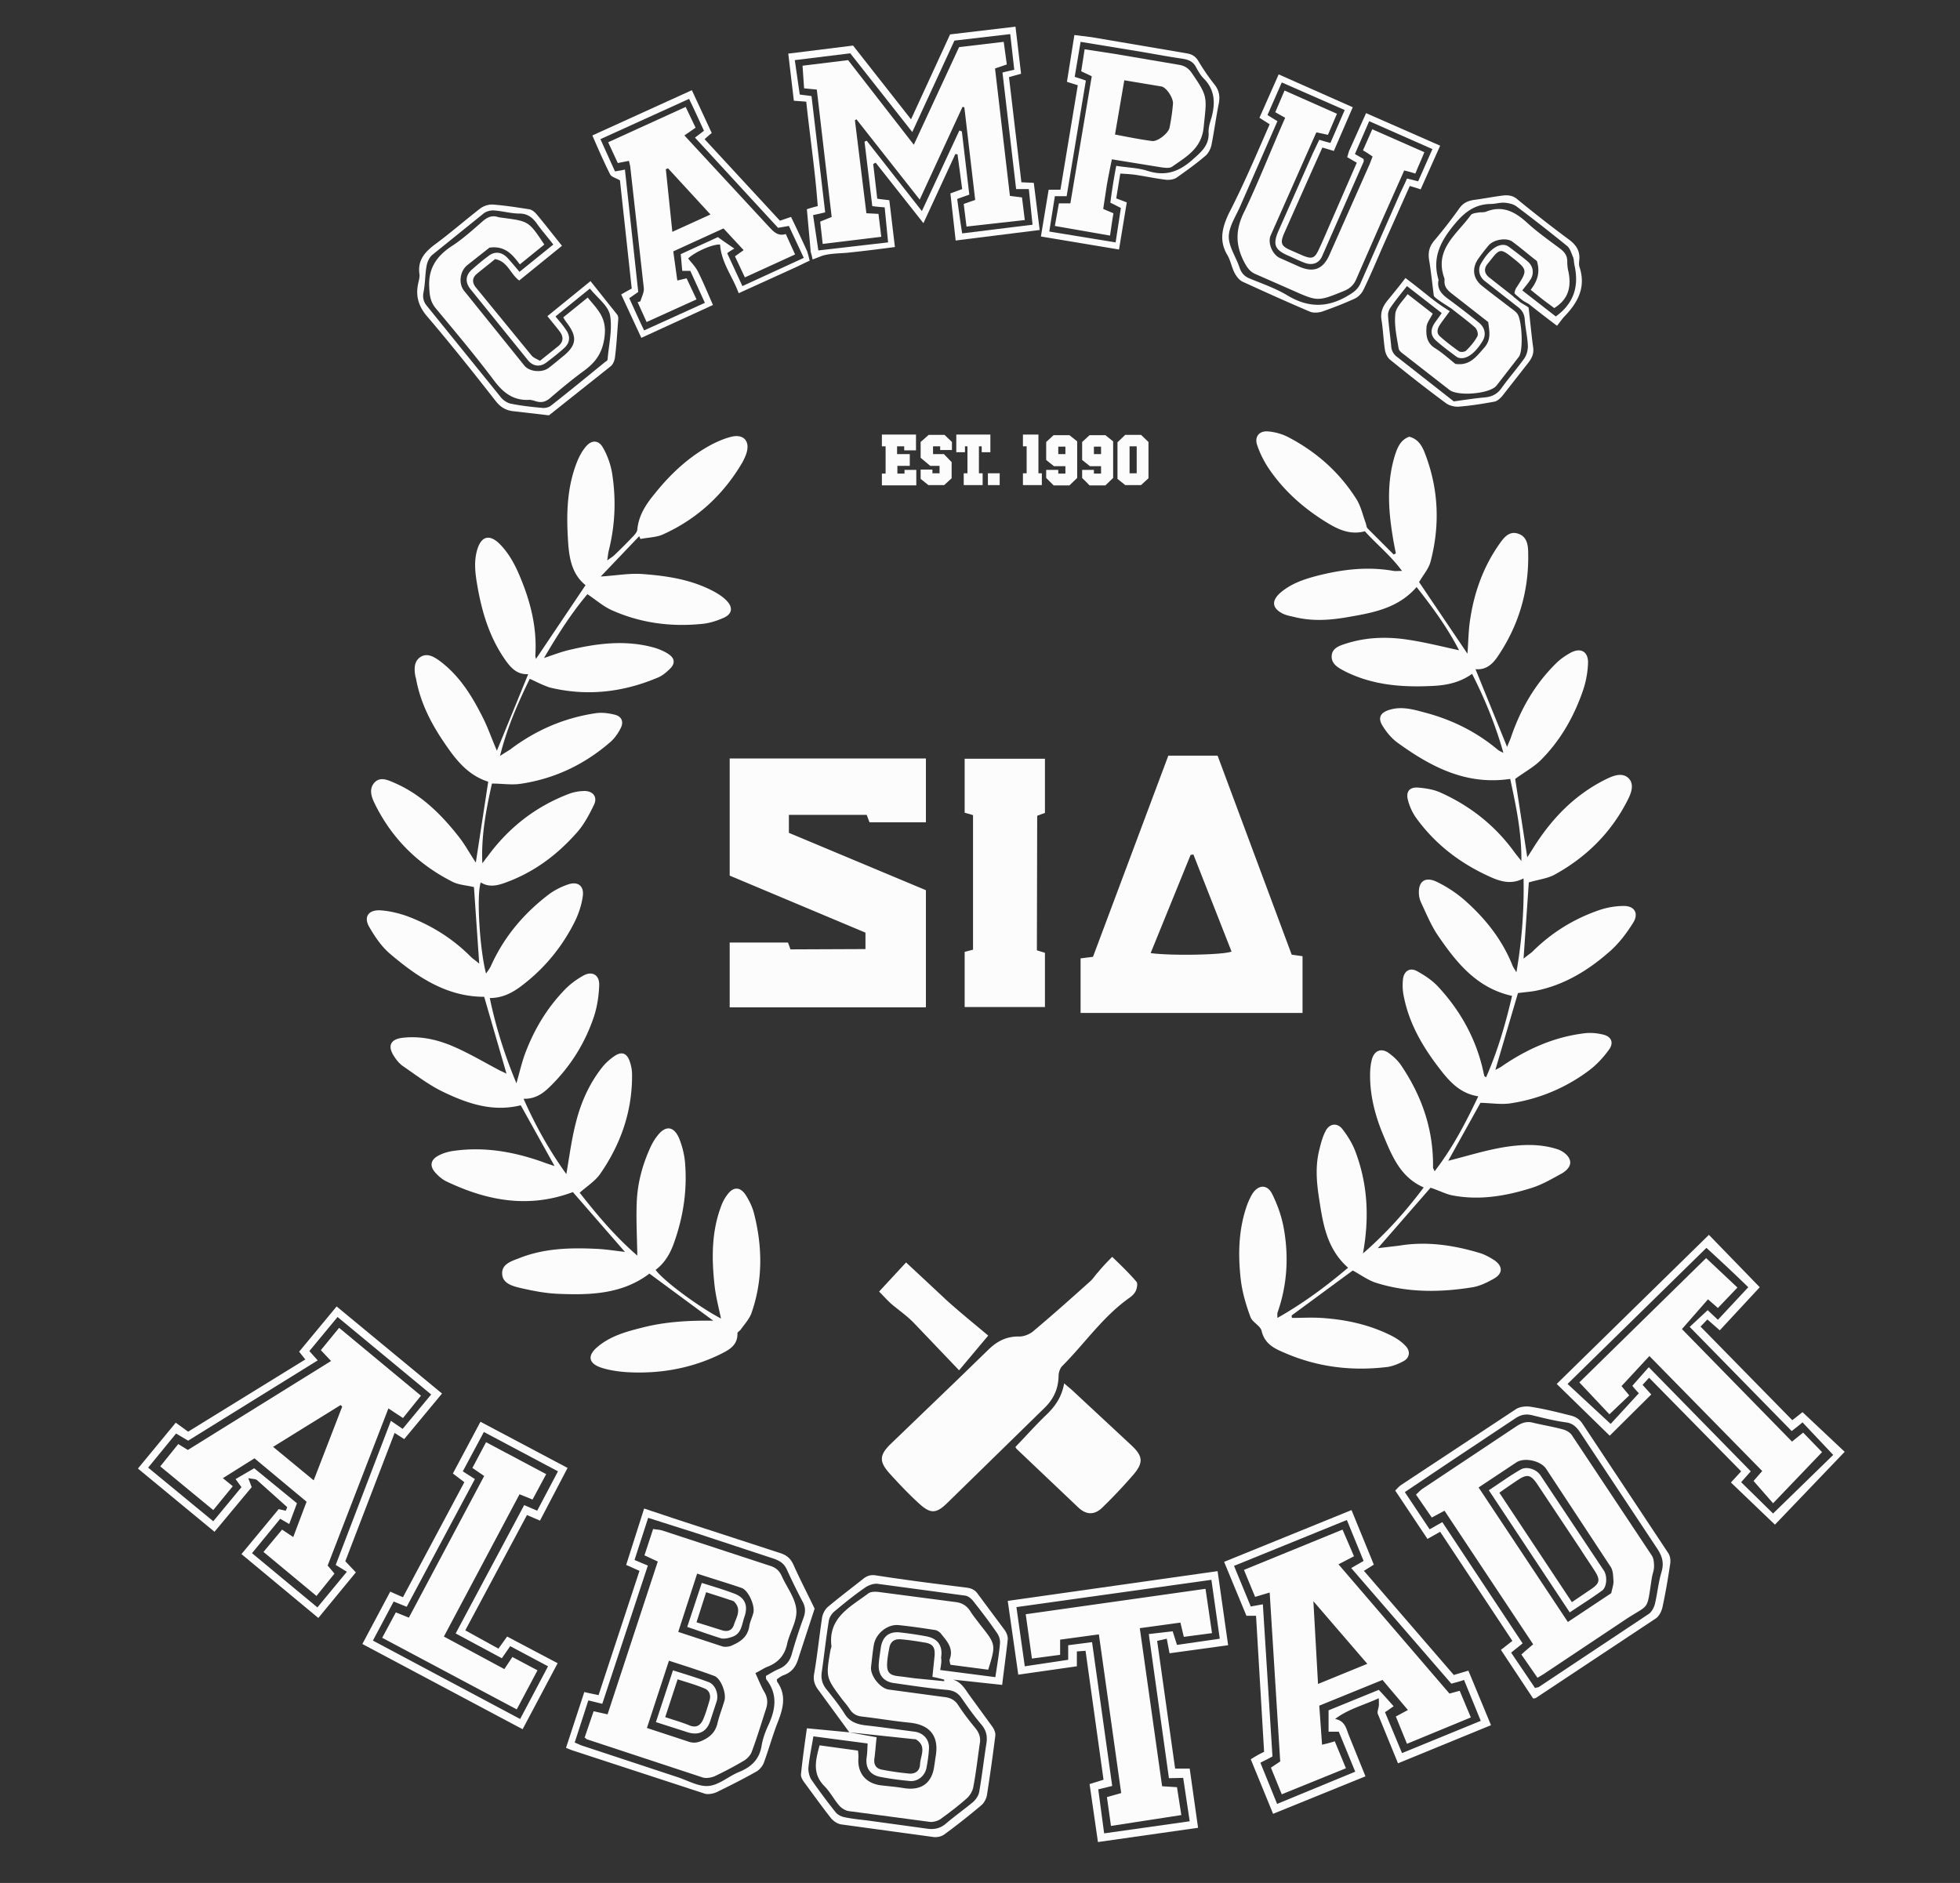 <svg xmlns="http://www.w3.org/2000/svg" viewBox="0 0 632.3 607.5" fill="#fcfcfc" xmlns:v="https://vecta.io/nano"><rect x="0" y="0" width="632.3" height="607.5" fill="#333333" stroke="none"/><path d="M170.9 219c-3.8 7.8-7.3 15.7-9.6 24.9 1.5-1 2.4-1.5 3.3-2.1 8.2-6.2 17.4-10.2 27.6-11.7 2-.3 4.2 0 6.2.5 2.2.6 2.9 2.3 1.8 4.4-.8 1.6-2 3.3-3.3 4.4-8.4 7.3-18.1 11.9-29.1 13.5-2.9.4-5.9-.1-9.1-.1-1.8 8.1-3.5 16.7-3.1 25.7.6-.7 1.1-1.5 1.7-2.2 6.8-9.3 15.5-16.1 26.3-20.2 1.6-.6 3.4-.9 5.1-.9 2.8.1 4.1 2.1 2.9 4.5-1.5 3.1-3.2 6.3-5.4 8.8-6.6 7.5-14.4 13.3-24.1 16.6-2.5.8-4.8 1-7-.4-1.4 3.8-.4 21.4 1.7 29.4.6-.9 1.1-1.5 1.5-2.3 4.1-9.2 10.3-16.7 18.3-22.9 1.9-1.5 4.2-2.7 6.5-3.5 3.3-1.2 5.4.4 4.9 3.8-.4 2.9-1.4 5.8-2.7 8.4-4.1 8.1-9.8 15-17.1 20.5-2.9 2.2-6.1 3.9-10.2 3.9 2 9.5 4.8 18.4 8.6 27.5 1-3.5 1.7-6.6 2.8-9.6 2.9-7.7 7-14.6 12.7-20.5 1.8-1.9 4-3.5 6.2-4.7 2.8-1.5 5.1-.1 5 3.1-.1 3.3-.6 6.7-1.6 9.9-2.8 8.5-7.4 16-13.8 22.4-2.3 2.3-4.8 4.5-9 4.4 3.9 8.8 8.4 16.8 13.8 24.3 1-5.8 1.7-11.3 3.1-16.7 1.6-6.4 4.3-12.5 8.5-17.8 1.1-1.4 2.6-2.7 4.1-3.7 2.2-1.4 3.8-.8 4.7 1.7.5 1.4.8 2.9.8 4.4.1 11.9-3.7 22.6-10.4 32.2-1.6 2.2-4.1 3.8-6.5 5.9 5.5 7 11.4 14.1 18.6 20.3-.1-5.9-.4-11.4-.2-16.9.2-6.3 1.8-12.3 4.4-18 .6-1.3 1.4-2.7 2.3-3.8 2.6-3.4 5.3-3.1 7 .9 1 2.5 1.7 5.3 1.9 7.9.7 8.6-.5 16.9-3.3 25-1.2 3.7-3 7.1-6.2 9.5 2.6 3.6 14 12 21.1 15.7-.8-3.7-1.7-7.2-2.1-10.8-.9-8.3-1-16.7 1.9-24.8.5-1.5 1.2-3 2.2-4.3 1.9-2.7 4.2-2.7 6 .1 1.2 1.9 2.2 4 2.7 6.1 2.7 10.7 2.8 21.5-.9 32-.7 1.9-2.2 3.5-3.4 5.2-.3.5-1.2.9-1.1 1.3.1 4.1-3.1 5.5-5.9 6.9-9.4 4.5-19.4 6.2-29.8 5.6-2.8-.2-5.7-.6-8.4-1.5-4-1.4-4.3-3.9-1.1-6.6 4.2-3.6 9.4-5 14.6-6.3 7.4-1.9 15-2.3 22.8-2.2l-20.6-15.2c-8.8 6.7-19.3 7-30 6.5-3.9-.2-7.9-1-11.8-1.9-2.5-.6-5.6-1.5-5.7-4.5-.2-3.1 2.9-4.1 5.3-5 7.9-3.2 16.3-3.5 24.7-3.1 3.1.1 6.1.6 9.6 1l-16.8-19.3c-14.1 5.3-27.5 2.9-40.7-3.4-1.3-.6-2.5-1.6-3.5-2.7-2.1-2.2-1.8-4.3.9-5.7 1.5-.8 3.3-1.3 4.9-1.5 9.9-1.4 19.4.3 28.7 3.6 1 .4 2 .7 3.8 1.3L168 356.6c-9.3 2.3-17.6-.7-25.6-4.6-4.4-2.2-8.4-5.3-12.5-8.1-1.1-.8-2-1.9-2.7-3-2.3-3.4-1.3-5.7 2.9-6.1 5.6-.6 11 .6 16.1 2.8s10 5.1 14.9 7.7c.6.3 1.3.6 2.3 1.1l-7.2-24.8c-12.1 0-21.6-6.4-30.4-13.9-2.7-2.3-4.8-5.4-6.6-8.5-2-3.3-.4-5.7 3.5-5.5 2.9.2 5.9.9 8.7 1.9 7.7 2.9 14.5 7.1 20.4 13 .7.7 1.5 1.2 2.8 2.3l-1.7-24.7c-2.5-.6-5.1-.7-7.1-1.8-11-5.6-19.4-13.9-24.9-25.1-1.1-2.2-1.9-4.7-.2-6.7 1.9-2.2 4.5-.9 6.6 0 8.5 3.7 14.9 10 20.5 17.1 2.1 2.6 3.7 5.6 5.7 8.6l4-26.1c-7-2.2-11-7.8-14.8-13.5-4-6-7.2-12.5-8.5-19.8 0-.2-.2-.5-.2-.7-.4-2.3-.5-4.8 1.6-6.2s4.3-.2 6.2 1.2c6.2 4.6 10.2 10.9 13.6 17.6 1.9 3.6 3.2 7.5 4.9 11.4l10.1-24.7c-3.4.2-5.4-1.8-7.2-4.3-5.2-7.3-7.7-15.5-9.2-24.2-.7-4-1.2-7.9 0-11.8 1.3-4.2 3.9-4.9 7.1-1.8 3.9 3.9 6 8.8 7.9 13.8 2.7 7.2 4.2 14.6 3.7 22.3 0 .3.1.6.2 1.1l16-23.8c-4.7-3.8-5.4-9.4-5.7-15.2-.5-8.4-.2-16.7 3-24.7.7-1.7 1.6-3.4 2.8-4.8 1.8-2.2 4.1-2.2 5.5.3 1.4 2.4 2.4 5.2 2.9 7.9 1.4 8.5 1.1 16.9-1 25.3-.2.8-.3 1.7-.5 3.2 1.1-.8 1.8-1.2 2.3-1.7 2-1.9 3.9-3.8 5.8-5.8.7-.7 1.5-1.6 1.6-2.4.4-4.6 2.8-8.2 5.6-11.6 5.2-6.5 11.2-12.1 18.6-16 2-1 4.1-1.9 6.2-2.4 3.8-.9 5.9 1.3 4.9 5-.3 1.1-.8 2.1-1.3 3.1-6.1 10.5-14.7 18.5-25.9 23.5-2.1.9-4.7.9-7.1 1.4-.1-.3-.3-.6-.4-.9l-12.4 13c5-.3 9.2-1.1 13.4-.8 8.1.6 16.1 1.8 23.4 5.8 1.4.8 2.8 1.7 3.9 2.9 2 2.1 1.7 4.2-1 5.4-2.2 1-4.7 1.8-7.1 2-10.1 1-19.9-.3-29.2-4.5-2.6-1.2-4.9-3.2-7.7-5.1-4.9 5.8-9.4 12.7-14 20.6 2.9-1 5.1-1.8 7.3-2.4 9.4-2.3 18.9-3.6 28.4-.9 1.6.5 3.3 1.2 4.7 2.2 1.8 1.3 1.9 2.9.3 4.5-1.2 1.2-2.6 2.4-4.2 3-11.2 4.7-22.8 6-34.7 3.1-2.6-.9-4.4-1.9-6.4-2.8zm290.6 164.2l-17 19.5 6.8-.8c8.9-1.5 17.6-.2 26.2 2.4 1.6.5 3.2 1.4 4.6 2.3 2.7 1.9 2.8 4.2-.1 5.9-2.1 1.2-4.5 2.4-6.9 2.8-10.4 1.7-20.9 1.8-31.1-1.4-2.6-.8-5-2.6-7.6-4l-19.7 14.5c0 .3 0 .5.1.8 3.1 0 6.3-.2 9.4 0 8 .5 15.8 2.2 23 5.9 1.5.8 3 1.8 4.2 3.1 1.7 1.7 1.4 3.9-.7 5-1.5.8-3.2 1.5-4.9 1.8-11.2 1.4-22.1.2-32.6-4.2-3.5-1.5-7.1-2.8-8.2-7.4-.4-1.7-3-2.8-3.6-4.5-1.4-3.8-2.6-7.8-3.1-11.9-.9-7.7-.8-15.5 1.6-23 .5-1.6 1.2-3.3 2.1-4.8 1.9-3 4.8-3.2 6.4 0 1.7 3.4 3 7.1 3.7 10.8 1.7 9.2 1.2 18.4-1.9 27.3-.2.4-.1 1-.1 1.9 8.3-4.7 15.6-10.1 22.8-16.2-6.6-5.8-8-13.5-9.2-21.3-.9-5.6-1.5-11.1-.1-16.7.5-2 1-4.1 2-6 1.2-2.5 3.7-2.9 5.4-.8 1.8 2.3 3.4 4.9 4.4 7.7 3.8 10.3 4.4 20.9 2.3 32.5 7.7-6.7 13.8-13.6 19.6-21.3-7.6-3.3-10.3-10.3-13.1-17-2.6-6.2-4.3-12.8-4.2-19.6 0-1.6.2-3.3.6-4.8.8-2.8 3.1-3.7 5.5-1.9 1.5 1.1 2.9 2.4 3.9 3.9 6.7 9.9 10.5 20.8 10.3 33 0 .2.2.4.5 1.2 5.8-7.5 10-15.6 14.1-24.2-6-.9-9.5-5-12.7-9.2-5.3-6.9-9.6-14.3-11.3-22.9-.4-1.8-.5-3.7-.3-5.6.3-2.8 2.3-4 4.7-2.6 2.5 1.4 4.9 3 6.8 5.1 7.1 7.7 12.1 16.7 14.4 27.1l.3 1.4c0 .1.1.2.6.6 3.8-8.6 6.3-17.3 8.4-26.3-11.4-2.5-18-10.8-24-19.6-2.2-3.3-3.7-7-5.4-10.6a8.3 8.3 0 0 1-.6-2.1c-.5-4.4 1.7-6.4 5.7-4.5 3.3 1.6 6.5 3.7 9.3 6.2 6.5 5.8 11.8 12.5 15.1 20.7.2.6.6 1.1 1.3 2.3 1.8-10.5 2.5-20.2 2.3-30.3-4 2.1-7.5 1-11-.6-9.5-4.3-17.6-10.5-23.7-19-1.2-1.7-2.1-3.7-2.6-5.7-.7-2.7.5-4.2 3.3-4 2.4.2 5 .6 7.2 1.6 9.6 4.3 17.7 10.7 23.9 19.3.6.8 1.2 1.5 2.2 2.8.1-9.5-1.8-18-3.6-26.5-14.1 2.1-25.4-3.8-36.1-11.5-2-1.4-3.7-3.4-5-5.5-1.7-2.6-.9-4.4 2.2-5.3 3.9-1.2 7.7-.1 11.4.9 8.7 2.3 16.6 6.2 23.5 12 .4.3.8.5 1.8 1-2.6-9.2-6-17.4-10.1-25.5-3.9 2.8-8.2 3.7-12.7 3.9-9.7.5-19.2-.2-28.1-4.6-2.1-1.1-4.6-2.3-4.5-5 .1-2.8 2.9-3.5 5.1-4.2 6.2-1.9 12.6-2.1 18.9-1.2 5.6.8 11.2 2.2 17.1 3.5-3.7-7.2-8.5-13.8-13.7-20.4-6 6.9-14.1 8.3-22.2 9.7-5.7 1-11.4 1.4-17.1 0-1.2-.3-2.5-.5-3.6-1-3.7-1.7-4.1-4.2-1-6.9 3.4-2.9 7.5-4.3 11.7-5.4 8.2-2.1 16.4-3.1 24.8-1.6.6.1 1.2 0 2.7 0-3.7-5-8.1-8.5-12-12.8-4.7 1.3-8.7-.6-12.4-2.9-7.5-4.6-14-10.4-18.9-17.8-1.4-2.2-2.6-4.6-3.4-7-1-2.8.6-4.8 3.6-4.5 2.3.2 4.7.9 6.7 2 8.9 4.7 16.2 11.2 21.6 19.7 1.5 2.3 2.1 5.2 3.1 7.9.2.6.2 1.3.6 1.7l8.4 8.4c.2-.1.5-.2.7-.4-.4-2-.8-4-1.1-6-1.4-8.7-1.8-17.4.9-25.9.8-2.4 1.8-4.7 4.5-5.7 2.9.7 4.2 3 5.1 5.4 4.4 11.4 4.9 23.1 1.8 34.9-.6 2.3-2.3 4.2-3.7 6.6l15.6 23.1c.3-3.7.3-7.5.9-11.2 1.3-8.6 4.2-16.7 9.2-23.9 1.4-2 3.2-4.7 6.3-3.6 3 1 3.2 4 3.2 6.6.2 12-3.1 23.1-9.9 33.1-1.7 2.5-3.8 4.3-7.1 4l10.2 25.1c.5-1.4 1-2.3 1.3-3.3 3.1-9 7.7-17 14.5-23.7 1.3-1.3 2.9-2.4 4.5-3.3 3.3-1.9 5.9-.6 5.8 3.2-.1 3.1-.7 6.2-1.7 9.1-2.9 8.3-7.2 15.9-13.5 22.2-2.3 2.3-5.3 3.9-8.3 6.1l3.9 25.3c1-1.5 1.6-2.5 2.3-3.6 5.8-9.1 13.1-16.6 22.9-21.5 2.4-1.2 5.3-2.4 7.4-.5 2.1 2 .9 5-.3 7.3-5.3 10.4-13.3 18.3-23.5 23.9-2.4 1.3-5.4 1.6-8.3 2.5l-1.7 24.6c1.3-1.1 2.1-1.6 2.8-2.2 6.2-6.2 13.5-10.7 21.7-13.5 2.4-.8 5.1-1.3 7.7-1.3 3.6-.1 5.1 2.4 3.1 5.5-2 3.2-4.4 6.4-7.3 9-6.9 6.1-14.6 10.9-23.8 12.8-1.9.4-3.9.5-6 .8l-7.3 24.8c1.1-.6 1.8-.9 2.4-1.4 8-5.4 16.5-9.2 26.1-10.4 2.1-.3 4.3-.1 6.3.4 2.6.6 3.5 2.6 1.9 4.8-1.8 2.5-4 4.9-6.4 6.7a55.92 55.92 0 0 1-25.6 10.7c-2.9.4-5.9-.1-9.5-.2l-10.4 18.7c6-1.5 11.7-3.3 17.5-4.3 5.9-1 12-1.3 17.8.6 1.5.5 3.2 1.7 3.8 3.1.9 2-.7 3.6-2.3 4.6-3.1 1.7-6.3 3.6-9.7 4.7-8.5 2.7-17.2 4.2-26.1 2.4-2.1-.5-4.2-1.6-6.7-2.4zm-182.3-77v-5.3l-43.8-18.4v-37.8h63.3v20.6h-18.2l-.9-2.4h-25.1v5.8l44.2 18.5V325h-63.3v-20.9h18.8a42.03 42.03 0 0 1 .8 2.2l24.2-.1zm69.4 20.6v-17.6l4-.5 24.3-64.9h15.9l23.9 64.2 3.5.5v18.3h-71.6zm22.6-19.3c6.5.9 23.5.6 26.1-.5L385 275.7c-.3 0-.6.1-.9.1l-12.9 31.7zm-12.4 98c2.9 2.8 5.5 5.3 7.8 8 .5.5.2 2.1-.2 3-.5 1-1.4 1.8-2.3 2.4-8.4 6-14.2 14.6-21.4 21.8-.8.8-1.2 2.2-1.2 3.3-.1 4.1-1.6 7.4-4.6 10.3l-31.3 30.6c-3.6 3.5-5.4 3.6-9.2.1-3.3-3-6.4-6.3-9.4-9.6-3.5-3.9-3.3-6 .4-9.6l21-20.2 10.2-9.9c2.9-2.9 6-4.6 10.3-4.5 1.4 0 3.2-.7 4.3-1.6 6.3-5.3 12.5-10.8 18.6-16.3.9-.8 1.5-1.9 2.4-2.8 1.3-1.6 2.7-3.1 4.6-5zm-24.3-98.9l2.6.8v17.5h-25.9v-17.8l2.7-.7V263c-.8-.3-1.7-.5-2.7-.8v-17.4h25.9v17.5c-.7.2-1.4.5-2.5.9l-.1 43.4zM260.9 82.9c-.1-.5-.3-1-.4-1.5 0-.2-3.5-7.7-5.3-11.4-1.3.4-2.3.8-3.6 1.2l-24.3-26.3c1-.9 1.6-1.4 2.3-2l-6.4-13.8-32.1 14.6c1.9 4.4 3.7 8.5 5.7 12.5.4.9 1.9 1.2 3.2 2l3.8 34.9c-1.3.7-2.2 1.2-3.4 1.9l6.5 14L230 98.4c-1.7-3.9-3.2-7.5-4.9-10.9-.8-1.5-2-2.7-3.1-4.1 2.1-2.1 8-4.7 10.3-4.5.4 5.9 4.1 10.4 6 15.7l17.6-8c1.8-.8 3.5-1.7 5.3-2.5l-.3-1.2zm-21.4 9.4l-4.9-10.6c.6-.5 1.3-.9 2.3-1.5-1.9-1.3-3.4-2.3-5.3-3.7l-12 5.5c.2 1.8.3 3.5.5 5.4h2.6l4.7 10.3-19.6 8.9c-1.7-3.5-3.2-6.9-4.8-10.4l2.9-2-4.3-39.5c-1.2.3-2.1.4-3.2.6l-4.7-10.4 28.6-13c1.7 3.5 3.2 6.8 4.8 10.3l-2.9 2.2L251 73.5l3.5-.6 4.8 10.3-19.8 9.1zm22-11.2c.1.5.3 1 .4 1.5.1.4.1.7.3 1.1l3.1-1.2c2.7-.8 5.7-.7 8.5-1 4.8-.5 9.6-1.1 14.9-1.8l-1.8-15.1c-1.5-.2-2.7-.3-3.9-.5l-1.3-11.2c.3-.1.5-.3.8-.4L297.9 72l10.3-22.3c.2 0 .5.1.7.1l1.5 11.2-3.8 1.4 1.7 15.2 27.1-3.4-1.9-15.2c-1.5-.1-2.6-.1-4-.2l-4-33.9c1.3-.4 2.5-.7 3.9-1.1l-1.8-15.2-21.1 2.5-12.6 27.4-18.7-23.8-20.9 2.6 1.8 15.2 4 .3c1.2 11.4 2.9 22.5 3.7 33.7-1.6.4-2.6.7-3.5 1l1.2 13.3m48.9-5.5c-.6-3.7-1.1-7.3-1.6-11.1 1.3-.5 2.5-.9 3.9-1.4l-2.4-20.4c-.3-.1-.5-.2-.8-.3l-12.1 26-17.8-22.7c-.2.1-.5.2-.7.3l2.5 20.8a60.14 60.14 0 0 0 4 .4l1.1 11.3-22.5 2.6-1.7-11.4c1.3-.3 2.4-.5 3.9-.9L261.8 31c-1.3-.2-2.4-.3-3.8-.5l-1.6-11.1 17.9-2.2 20 25.4 13.6-29.5 18-2.1 1.3 11.5c-1.2.3-2.3.5-3.8.9l4.4 37.6h4.1l1.2 11.5-22.7 2.8zM274 558.9l-9.8-13.4c-1.4-1.8-2-3.4-1.5-5.8 1-5.9 1.6-11.8 2.5-17.8.2-1.2.9-2.6 1.8-3.4 3.8-3.2 7.8-6.2 11.7-9.3 1.2-.9 2.4-1.2 4.1-.9 9.6 1.5 19.2 2.7 28.9 3.9 1.6.2 2.8.7 3.7 2l8.7 11.7c.6.8 1.1 2.1 1 3-.5 4.8-1.2 9.6-1.8 14.7l-15.8-1.7c2.5.8 3.7 2.8 5 4.7l7.5 10.3c.6.8 1.2 2 1.1 3a632.75 632.75 0 0 1-2.7 19.2c-.2 1.2-.9 2.6-1.9 3.4-3.8 3.2-7.7 6.3-11.8 9.3-.9.7-2.3 1-3.4.9l-30-4.1c-1.2-.2-2.5-1.1-3.3-2.1-2.9-3.7-5.7-7.6-8.5-11.4-.6-.8-1.2-1.8-1.1-2.7.5-4.9 1.2-9.8 1.9-14.8l13.7 1.3 8.8 1.6c-.3 2.5-.4 4.6-.7 6.7-.3 2 .4 3.3 2.2 3.7 2.9.6 5.9 1 8.9 1.3 2 .2 3.5-.8 3.6-2.9.1-2.8 2.3-5.9-1.3-8.1-.2-.1-.5-.1-.7-.1l-20.8-2.2zm29.3-20.1l17.8 2.3c.6-4 1.2-7.4 1.5-10.9a5.24 5.24 0 0 0-1-3.4c-2.4-3.5-5-6.9-7.6-10.2-.6-.8-1.7-1.7-2.6-1.8l-28.2-3.8c-1.4-.2-3.2.5-4.4 1.4-3.3 2.3-6.4 4.8-9.5 7.4-.9.7-1.7 1.9-1.9 3-.9 5.5-1.5 11.1-2.3 16.7-.3 2.1.2 3.9 1.5 5.5 2 2.5 4.1 5.1 5.8 7.8 1.5 2.5 3.7 3.4 6.4 3.8 5.5.6 10.9 1.4 16.3 2.1 2.8.4 4.7 2.5 4.6 5.3-.1 2.1-.4 4.2-.8 6.3-.5 2.7-2.9 4.6-5.5 4.3-3.1-.3-6.2-.7-9.3-1.3-3.4-.6-5-2.9-4.5-6.4.2-1.3.2-2.7.3-4.4l-17.5-2.3c-.6 3.7-1.3 6.9-1.6 10.1-.1 1.2.3 2.8.9 3.8 2.5 3.6 5.1 7.1 7.8 10.5.7.9 1.9 1.5 3 1.7 2.8.6 5.7.8 8.5 1.2l18.2 2.5c2.2.3 4.1-.1 5.9-1.6 2.8-2.4 5.9-4.6 8.8-7 .9-.8 1.8-2.1 2-3.3.9-5.2 1.5-10.4 2.3-15.5.4-2.4 0-4.3-1.6-6.2-2.3-2.7-4.3-5.5-6.3-8.4-1.2-1.8-2.6-2.6-4.9-2.8-5.7-.5-11.4-1.4-17.1-2.2-3.4-.5-5.1-2.8-4.8-6.3.1-1.6.4-3.2.6-4.8.5-3.9 2.7-5.7 6.5-5.2 2.7.3 5.4.7 8.1 1.2 3.9.7 5.5 3.1 4.9 6.9.2 1.1 0 2.3-.3 4zm-2.5 2.2l.7-6.8c.2-2.8-.6-3.9-3.4-4.3-2.4-.4-4.9-.8-7.4-1-2-.2-3.4.6-3.8 2.7-.3 1.6-.6 3.2-.7 4.8-.2 3.1.7 4.1 3.7 4.4 1.9.2 3.7.5 5.5.7l9.2.9v-.5a54.85 54.85 0 0 0-3.8-.9zm26.8-74.2c3.3-3.4 6.3-6.8 9.6-10 3-2.8 5.3-5.9 6.1-10.5 1.2 1.1 2.3 1.9 3.2 2.8l18.6 17.3c3.6 3.4 3.8 5.5.6 9.3-3.2 3.7-6.5 7.2-10 10.6-2.6 2.6-5.3 2.5-7.9 0L328 467.5c-.2-.2-.4-.6-.4-.7zm77.6 54.5h-3.1l-7.2-17.4 41.1-16.7 7.2 17.6-3.2 2 29 33.6 4.7-1.4 7.3 17.6-30 12.3-6.5-15.9c-.3-.7.2-1.7.3-2.6.1-.6 0-1.3 0-2.5-5 2.3-9.9 3.5-14.1 6.7 3.3.6 3.6 3.2 4.5 5.4l5.3 13.1-29.8 12.1-7.2-17.6c.8-.5 1.4-.9 2-1.2.6-.4 1.3-.7 2.3-1.2l-2.6-43.9zm63 21.9l-32.3-37.3 4-2.3-5.4-13.2-36.4 14.8 5.4 13.1 3.9-.7 3.1 49.1c-1.3.7-2.5 1.3-3.9 2L412 582l25.2-10.4-5.3-12.9h-3.3v-6.9l16.2-6.6c1.7 1.8 3.2 3.5 4.8 5.3-1.1.7-1.8 1.3-2.8 1.9l5.5 13.2 25.4-10.4-5.4-13.2c-1.4.5-2.6.8-4.1 1.2zM56.7 459l4 2.9 37.8-23.3-2-2.5 12.1-14.6 34 28.1-12.2 14.7-3.1-2-15.9 41.4 3.4 3.6-12.1 14.7-24.8-20.6 12-14.5 2.3.5c.2-.5.5-1.1.4-1.2l-9.6-8.6c-.5-.5-1.5-.4-2.9-.7l1.1 2.9-12 14.4-24.7-20.4L56.7 459zm39.1 26l-2.5 6.7-2.9-1.7-9.1 11.1 21.1 17.5 9.5-11.5-3.6-2.2 17.8-46.5 3.8 2.6 9.2-11.1-30.2-25-9.1 11 2.7 3-41.8 25.9-3.9-2.3-9 11 21 17.3 9.1-11-1.9-2.6 6-3.5L95.8 485zM532 444.5l-2.1 2.3 2.8 3.1-13.4 13.3-17.1-16.7 49.1-48.1 16.4 16.9-12.9 13.9-4-3.5-2.2 2.3 29.6 30.2 3.3-2.6 13.6 12.8-22.5 23.5-14.2-13.6 3.3-3.6-29.7-30.2zm18.5-41.9l-44.8 43.9 13.9 12.9 9.1-9.9c-.5-.5-1.4-1.5-2.1-2.4l5.3-6 32.9 33.6-3.1 3.5 10.3 10.1 19.4-18.9-9.9-10.5a107.19 107.19 0 0 1-3.5 2.8l-32.9-33.6 5.8-5.4 3.3 3.1 9.8-10.5c-4.2-4.1-8.7-8.3-13.5-12.7z"/><path d="M354.2 594.3l-2.7-18.7 4.5-1.4-5.8-41.6-2.8.2v4.8l-18.9 2.7-3.4-23.8 67.7-9.6 3.4 23.9-18.9 2.6-.9-4.7-3.1.7 5.8 41.2h4.7l2.7 19.1-32.3 4.6zm22.9-20.6l-6.5-46.5 7.7-.9 1.4 4.4 13.8-2-2.7-19-62.9 8.8 2.7 19.1 14-2.1v-4.7l7.7-1 6.5 46.4-4.5 1.1 1.9 14.2 27.6-3.9-2.1-14-4.6.1zm-202.9-83.1l-4.2-1.8-19.9 37.2 10.7 5.9 2.8-3.9 16.3 8.6-11.3 21.3-51.7-27.5 9-16.9a96.1 96.1 0 0 0 4.1 1.8l19.8-37.1-3.7-2.8 8.9-16.7 28.1 14.9-8.9 17zm-21-13.4l-22 41.2-4.2-1.7-6.7 12.6 47.5 25.3 9-17-12.2-6.5-2.7 3.9-14.9-8 22.1-41.4 4.2 1.8 6.7-12.7-23.9-12.7-6.8 12.7 3.9 2.5zM409.6 40.1l-3.3-2.1 6.2-14 23.9 10.6-6.1 14.1-3.7-1.1-3.5 7.8-8.8 19.8c-1.4 3.2-1 4.2 2 5.5l4.1 1.8c2.8 1.1 3.7.9 5-1.9 1.6-3.4 3-6.8 4.5-10.2l7.8-17.9-3.1-1.8c.3-.8.4-1.5.7-2.2l5.4-12L464.6 47l-6.3 14.1c-1.1-.4-2.2-.7-3.5-1.1l-8.3 18.6c-2.2 5-4.3 10.1-6.7 15-.6 1.2-1.8 2.4-3.1 2.9-3.3 1.5-6.7 2.8-10.1 4-1.2.4-2.8.5-3.9.1-7.3-3.1-14.6-6.4-21.8-9.7-1.1-.5-2-1.7-2.6-2.8-1-1.9-1.3-4.1-2.4-5.9-2.7-4.6-1.6-8.8.5-13.3 4.8-9.3 8.9-19 13.2-28.8zm30.3 11.2c0 .5.1.7 0 .9l-13.4 30.5c-1 2.3-3.2 3-5.6 2.1-1.9-.7-3.6-1.6-5.5-2.4-4.1-1.8-4.8-3.5-3.1-7.6l11.2-25.3 2.1-4.4c1.3.4 2.3.7 3.6 1l4.6-10.6-20.3-8.9-4.6 10.5c1.2.8 2.1 1.3 3.2 2l-11.9 27.2c-1.4 3.3-3.7 6.6-3.8 10 0 3.4 2.4 6.7 3.5 10.1.6 1.7 1.5 2.7 3.1 3.4 4.1 1.7 8.5 3.2 12.3 5.5 6.5 3.9 12.6 4.1 19.2.3 1.9-1.1 3.5-2.1 4.4-4.2L451.4 63c.8-1.8 1.7-3.5 2.5-5.4 1.3.3 2.4.6 3.6.9l4.6-10.4-20.4-9-4.6 10.6 2.8 1.6zM262.8 519l-5.1 15.6c-.8 2.9-2.1 4.9-5 5.9-.8.3-1.5.9-2.1 1.3.1.4 0 .7.2.9 2.9 4.2 1.9 8.3.2 12.7-1.7 4.3-2.9 8.7-4.5 13.1-.4 1.2-1.4 2.4-2.4 3-4.2 2.4-8.6 4.6-12.9 6.7-1.1.5-2.7.8-3.8.5l-42.2-13.8c-.7-.2-1.4-.5-2.6-1l5.9-18c1.6.4 2.8.6 4.6 1l13.2-40.1c-1.4-.6-2.6-1.2-4.3-1.9l5.8-18.2 9.3 3.1 34.7 11.3c2.1.7 3.3 1.8 4.2 3.8 2.1 4.7 4.5 9.3 6.8 14.1zm-77.4 43.2c1 .4 1.6.7 2.1.9l31.2 10.3c3.3 1.1 6.7 3.1 9.9 2.8 3.4-.3 6.4-3.1 9.8-4.5 4-1.6 6.6-4.1 7.3-8.5.4-2.4 1.3-4.8 2.4-7.1 2.2-5 2.7-9.7-.9-14.3-.1-.2-.1-.5-.1-1.1 1.3-.7 2.6-1.6 4.1-2.2 2.4-1 3.7-2.7 4.3-5.1 1.1-3.8 2.3-7.6 3.7-11.4.7-1.9.7-3.5-.3-5.3-1.8-3.4-3.5-6.9-5.1-10.4-.9-1.9-2.2-2.7-4.1-3.4l-25.5-8.4-15.1-4.8-4.4 13.6 4.3 1.8-14.7 44.6-4.5-1.1-4.4 13.6zM509.6 86.3c-.3-.8-.2-1.7-.1-2.6.2-2.8-1-4.6-3.2-6.3-5.7-4.2-11.3-8.6-16.8-13.1-1.5-1.3-3.1-1.4-4.8-1.2-3.1.4-6.1 1-9.2 1.4-2 .3-3.5 1-4.7 2.7-2.5 3.5-5.2 7-8 10.3-1.8 2.1-2.2 4.1-1.7 6.8.6 3.5 1.4 11.2 1.5 11.3 0 0 .3.2.3.3 1.7 1.4 3.6 2.5 5.4 3.7 2.5 2 5.1 3.9 7.5 6 .7.6 1.2 2.2.8 2.9-.9 1.7-2.2 3.2-3.6 4.6-.5.5-1.9.6-2.4.2-2.1-1.5-4.2-3.1-6.1-4.8-1.3-1.2-.7-2.7.2-4s1.9-2.6 3-4.1c-1.9-1.2-3.7-2.4-5.5-3.8l-.2-.2c-.1 0-.1-.1-.2-.1-.1-.1-5.7-4.6-8.4-6.6-1.9 2.5-3.7 4.7-5.5 6.9-1.7 2-2.7 4-2.2 6.8.5 3.2.6 6.4 1.1 9.6.2 1.1.8 2.4 1.7 3.1 5.9 4.8 11.9 9.5 18 14 1.1.8 2.8 1.2 4.1 1.1 3.8-.3 7.6-.9 11.4-1.6.9-.1 1.9-1 2.6-1.8l8.3-10.6c1.2-1.5 2-3 1.7-5.1-.6-4.2-1.4-12.9-1.5-12.9-.8-.6-1.8-1.1-2.7-1.7l-1.8-1.5c-.2 0-.3-.1-.3-.3-.1-.1-.3-.2-.4-.3s-5.1-4-7.5-5.9c-1.6-1.3-1.8-2.9-.4-4.5l1.2-1.5c2.5-3.2 3.1-3.2 6.3-.7 5.4 4.3 5.4 4.3 1.7 10-.4.5-.7 1.8-.6 1.9 0 0 .1 0 .1.1.1 0 .1.1.1.1.8.7 1.6 1.4 2.4 2s1.7.9 2.4 1.5c.1.1 5.7 4.5 8.7 6.7.9-1.1 1.5-2 2.1-2.7 4.5-4.6 7.3-9.5 5.2-16.1zm-7.7 15.8l-10.8-8.4c.9-1.2 1.8-2.2 2.5-3.3 1.4-2 1.1-4.4-.7-6-1.9-1.6-3.9-3.1-5.9-4.6-.3-.2-.7-.5-1-.6-2.5-.9-5.7 1.4-8.2 5.8-1.1 1.8-.7 4.1 1.1 5.6l10.6 8.3c1.5 1.1 2.3 2.4 2.4 4.3.2 2.8.9 5.6 1 8.5 0 1.3-.4 2.9-1.2 4-2.3 3.2-5 6.3-7.3 9.5-1.3 1.9-3.1 2.8-5.3 3-3.3.3-6.5.8-10.1 1.3l-18.1-14.2c-1.3-.9-2-2.1-2.1-3.7-.3-3.3-.8-6.5-1-9.7-.1-.9.3-2 .8-2.7 1.6-2.3 3.3-4.4 5.3-6.9l11.2 8.7c-.8 1.2-1.5 2.1-2.2 3.1-1.5 2.2-1.5 4.2.5 5.9 2 1.8 4.1 3.3 6.2 4.9.2.1.4.3.6.4 2.5 1 5.5-1 8.1-5.3 1.2-2 .8-4.3-1.2-5.9-3.3-2.7-6.7-5.3-10.1-7.8-2-1.5-3.3-3-3-5.6.1-.2.1-.5 0-.7-2-7 .8-12.3 5.2-17.6 3.3-4 6.6-6.5 11.7-6.6 1.5 0 3-.5 4.5-.4 1.2.1 2.7.4 3.7 1.1a520.88 520.88 0 0 1 16.5 12.9c.9.8 1.3 2.2 1.8 3.4.4.8.3 1.7.5 2.6 1.5 6.6.1 12.3-6 16.7zM494.6 548l-10.4-15.7 3.7-2.9-23.3-35.2-4.1 2.3-10.4-15.6c.7-.7 1.2-1.3 1.9-1.8l37.1-24.5c1.3-.8 3.3-1 4.9-.7 4.4.7 8.8 1.8 13.1 2.9a6.01 6.01 0 0 1 3.2 2.2l27.9 42.1c.6.9.8 2.3.6 3.5-.7 4.7-1.5 9.4-2.5 14-.3 1.3-1.1 2.9-2.2 3.6l-38.6 25.6c-.1.1-.4.1-.9.2zm.6-3.4c.7-.2 1-.2 1.2-.3l35.5-23.6c1-.7 1.7-2.1 2-3.3.8-3.4 1.1-6.9 2.1-10.2.9-3 .2-5.2-1.4-7.6l-24.8-37.4c-1.2-1.8-2.4-3-4.6-3.3-3.7-.5-7.3-1.4-10.9-2.3-2.1-.5-3.7-.2-5.6 1.1L467.2 472l-14 9.4 8 12c1.5-.8 2.6-1.5 4.1-2.3l25.9 39.1c-1.3 1.1-2.4 1.9-3.7 3l7.7 11.4z"/><path d="M177.1 134l-11.2-1.3c-2.5-.2-4.3-1.2-5.9-3.2-7.2-9.2-14.5-18.4-22.1-27.3-2.7-3.1-3.8-6.3-3.1-10.2.2-1.2.7-2.5.5-3.7-.6-4.5 1.9-7.1 5.1-9.5 5-3.7 9.7-7.8 14.6-11.6 1.1-.8 2.7-1.3 4.1-1.2 3.8.3 7.7.9 11.5 1.5.9.1 1.8.8 2.4 1.5 2.7 3.2 5.3 6.6 8.3 10.3l-13.8 11.2c-2.9-2.1-3.7-6.2-7.8-6.9-1.9 1.6-3.9 3.1-5.8 4.7-1.5 1.2-1.7 2.7-.5 4.3l18 22c.6.8 1.7 1.2 2.8 1.8l6-4.8c1.6-1.4 1.6-3 .4-4.6s-2.5-3.1-4-5l13.9-11.3 8.6 10.8c.4.5.4 1.4.3 2.1-.3 3.9-.5 7.7-1 11.6-.1 1-.6 2.3-1.3 2.9l-20 15.9zm1.4-55.1c-1.9-2.5-3.8-4.6-5.4-6.9-1.4-1.9-3-3.1-5.5-3.1-2.7 0-5.4-.8-8.2-1-1.1-.1-2.5.3-3.3.9l-16.6 13.4c-1 .8-1.7 2.4-1.9 3.7-.5 2.8-.4 5.7-1 8.5-.3 1.8.1 3.1 1.2 4.4l23.8 29.4c.7.9 1.9 1.7 3 2 3.4.7 6.9 1.1 10.4 1.4.9.1 2.1-.2 2.7-.7 5.9-4.6 11.7-9.4 17.5-14.1.3-.2.8-.5.8-.8.4-4.8 1.6-9.7.8-14.3-.6-3.1-4.1-5.6-6.5-8.6l-11.1 9c1.3 1.6 2.4 2.8 3.3 4.2 1.6 2.1 1.4 4.3-.5 6s-3.8 3.2-5.8 4.7-4.3 1.2-5.9-.8l-18.6-23c-1.7-2.2-1.5-4.4.5-6.2 1.8-1.6 3.6-3.1 5.5-4.5 2-1.5 4.2-1.2 6 .7 1.3 1.4 2.6 3 3.9 4.5l10.9-8.8zm105.1 337.8l8.7-9.4 13.4 12.5c4.6 4.1 9.3 7.9 13.1 11.1l-9.4 11.2-14.8-15.5c-2.1-2.1-4.5-3.8-6.8-5.7-1.4-1.2-2.6-2.6-4.2-4.2zM361.4 56l-1.3 8 3.4 1.3-2.5 15.2-25.2-4.2 2.5-15.1h3.8l5.6-33.7-3.5-1.1 2.4-15.1 5.6.7 30.6 5.2c1.8.3 2.9 1 3.8 2.5a69.89 69.89 0 0 0 5.3 7.7c1.4 1.8 1.7 3.7 1.3 5.9-.9 4.5-1.5 9.1-2.4 13.6-.3 1.3-1.1 2.8-2.2 3.6-2.8 2.4-5.9 4.6-9 6.8-.9.6-2.3.8-3.4.7-3.3-.4-6.6-1.1-9.9-1.6-1.4-.2-3-.3-4.9-.4zm-1.3-2.5c3.6.6 6.9.6 10 1.6 5.6 1.8 9.9.5 14.3-3.3 2.9-2.6 5.7-4.7 5.5-9-.1-1.7.5-3.4 1-5.1 1.2-4.6 1-8.8-2.6-12.4-1-1-1.8-2.4-2.5-3.7-1-1.9-2.6-2.4-4.6-2.7-4.2-.6-8.4-1.4-12.5-2.1l-20.1-3.3-1.9 11.3c1.3.4 2.3.7 3.6 1.2l-6.2 37.3h-3.8l-1.8 11.4 21.4 3.5 1.7-11.1c-1.4-.7-2.3-1.2-3.4-1.7.5-3.9 1.1-7.7 1.9-11.9z"/><path d="M279.5 68.8l3.9.2.9 7.4-18.9 2.3-.8-7.2 3.7-1.5-4.8-41.1-4.1-.4-.5-7.3 14.7-1.8 21.2 27.3 14.6-31.5 14.4-1.7 1 7.3-3.8 1.3 4.8 41.1 3.9.5.9 7.3-18.8 2.1-.9-7.3 3.7-1.3-3.5-29.9c-.2 0-.4-.1-.6-.1l-13.8 29.9-20.4-25.9c-.2.1-.3.2-.5.3l3.7 30zm-72.9 28.4c.4-1.4 1.2-2.8 1.1-4.2l-4.4-39.4-.4-1.7-3.6.7-3.1-6.7 25-11.4 3.2 6.7-3.6 2.5 3.6 3.9 23.7 25.6c1.5 1.6 2.9 3.1 5.4 2.3l3 6.6-16.2 7.4-3.2-6.8 2.8-2-6.5-7-16.2 7.4 1.3 9.4 3-.7 3.2 6.8-16.1 7.3-2.9-6.4c.4-.1.6-.2.9-.3zm10.3-22.4l12.3-5.6-13.7-14.9c-.2.1-.5.2-.7.3l2.1 20.2zm101.9 463.9l-12.2-1.6c-.1-.7-.4-1.3-.2-1.8 1.3-3.6-1-5.9-2.9-8.3-.4-.5-1.2-1-1.8-1.1-3.9-.6-7.9-1.2-11.9-1.6-3.6-.3-7.3 2.8-7.9 6.4-.4 2.3-.6 4.7-.9 7.1-.3 2.8 2.9 6.9 5.7 7.3l17.8 2.4c2 .2 3.5.9 4.6 2.6 1.7 2.6 3.6 5.1 5.6 7.5 1.2 1.5 1.7 3 1.4 4.8-.7 4.7-1.2 9.4-2.1 14.1-.2 1.3-1.1 2.8-2.1 3.7-2.7 2.4-5.6 4.6-8.5 6.7-.9.6-2.3 1-3.4.9l-26.3-3.5c-1.1-.2-2.3-1-3-1.8-1.7-2-2.9-4.4-4.8-6.3-3.9-4-2.8-8.3-1.5-13.1l12.4 1.7c.1 1 .2 1.8.1 2.7-.2 4.7 2.5 7.9 7.3 8.5 2.5.3 5 .5 7.4.9 5.6.9 9.1-1.6 9.8-7.2.2-1.1.3-2.2.5-3.3 1-6.3-1.9-9.9-8.3-10.6-5.2-.5-10.4-1.4-15.6-2-1.8-.2-3-1-3.9-2.4-.7-1.1-1.5-2-2.3-3-5.4-7.2-5.4-7.2-3.9-16 .1-.5.4-1 .3-1.5-1-9.1 6.2-12.5 11.9-16.8.8-.6 2.1-.6 3.2-.5l25.2 3.3c2 .3 3.4 1.2 4.5 2.9 1 1.6 2.2 3 3.3 4.5 5 6.3 5 6.3 2.5 14.4zm148.8 7.7l3.3-.9 3.6 8.6-20.6 8.5-3.6-8.8 3.9-2.1-8.2-9.7-20.4 8.3.9 12.6a51.87 51.87 0 0 0 4.1-1.1l3.6 8.7-20.7 8.4-3.5-8.6 3-2-3.4-54.5-4.7 1.4-3.6-8.7 31.8-13 3.7 8.6-5 2.6 35.8 41.7zm-42.4-3.1l15.9-6.5-17.4-20.2 1.5 26.7zM94.6 495.9l4.3-11.4-16.8-14-10.2 6.4 3.2 2.6-6.3 7.7-17.1-14.1 5.8-7.2 3.1 1.9 46.2-28.7-3.3-3.5 5.9-7.2 26.4 21.9-5.8 7.2-4.7-3.1-19.6 50.7a93.49 93.49 0 0 1 2.2 2.6l-5.8 7.2L85 500.7l6-7.2 3.6 2.4zm15.8-42.1c-.2-.2-.4-.3-.5-.5l-21.8 13.5 13.1 10.8 9.2-23.8zm440-47.9l10.1 9.5-6.3 6.6-3.2-2.8-8.4 9.6 35.5 36.3 3.6-2.9 6.1 6.3L572 485l-6.3-7.2 2.8-3.2-36.4-37.1-9 9.7 2.5 3-6.4 6.1-9.7-10.3 40.9-40.1zm-192 183.2l-1.3-9.3 4.6-1.3-7.2-51.2L342 529v4.9l-9.1 1.2-2-14.3 58-8.2 2.1 14.3-9.1 1.2-1.1-4.6-13.1 1.8 7.2 51 4.8.3 1.4 9-22.7 3.5zm-235.1-60.7l4.4-8.2 4.2 1.7 24.3-45.7-3.8-2.6 4.4-8.3 19.4 10.3-4.4 8.2-4.2-1.7-24.4 45.9 19.5 10.5 2.6-3.9 8.1 4.3-6.7 12.6-43.4-23.1zM414.6 38l-3.2-1.8 3-7 16.9 7.5-2.9 6.8-3.7-.8c-.1.2-.3.5-.4.8L409.9 76c-1 2.4.6 6.1 2.9 7.2l6.5 2.9c4.5 1.9 7.5.7 9.5-3.7l12.9-29.1c.4-.9.7-1.8 1.1-2.8-1-.7-1.9-1.3-3.1-2l3-6.8 16.8 7.4c-1 2.5-2 4.6-2.9 6.9-1.3-.4-2.3-.7-3.6-1l-7.3 16.4-8.1 18.5c-.8 2-2.1 3.2-4.1 4-8.4 3.4-8.4 3.4-16.7-.3l-11.6-5.1c-2-.8-2.9-2.2-3.9-4.1-2.9-5.7-2.7-10.7.3-16.5 4.6-9.7 8.5-19.7 13-29.9zm-226 522.6l2.9-8.5 4.5 1 16.2-49.3-4.3-2 2.8-8.5c1.1.2 2.1.2 3 .5l34.8 11.4c1.9.6 2.9 1.6 3.7 3.3 1.6 3.6 4.4 7.1 4.7 10.9.3 3.6-2.2 7.3-3 11.1-.8 3.6-2.9 5.9-6.2 7.2-1.3.5-2.4 1.3-4 2.1 1 2.1 1.8 4.3 3 6.3 1 1.8 1 3.5.4 5.3-1.5 4.6-2.9 9.3-4.6 13.8-.4 1.1-1.5 2.3-2.6 2.9-3 1.8-6.1 3.4-9.2 4.9-1.1.5-2.7.8-3.9.5l-37.3-12.3c-.3 0-.4-.3-.9-.6zm27.2-24.8l-7.1 21.7 13.1 4.3c1.8.7 3.2.5 4.9-.3 2.6-1.2 4.2-2.9 4.8-5.7.6-2.4 1.5-4.7 2.2-7.1.7-2.3-1.1-7.2-3.3-8-4.6-1.7-9.3-3.2-14.6-4.9zm3-9.3l14.3 4.7c.7.2 1.7.1 2.5-.1 2.9-1.2 5.5-2.7 6.1-6.3.2-1.5.9-2.8 1.3-4.3.7-2.4-1.6-7.5-3.8-8.2-4.7-1.6-9.4-3-14.3-4.6l-6.1 18.8zM454.1 94.9l8.1 6.3c-.8 1.6-1.9 2.9-2 4.3-.2 2.6 0 5.1 2.7 6.8 2.4 1.5 4.6 3.5 6.6 5.1 4.7.7 6.8-2.4 9.3-5.2 2.3-2.6 1.7-5.2 1.3-8.3l-11.9-9.3c-1.4-1.1-2.3-2.2-2.2-4v-.7c-3.5-9.4 4-14.3 8.4-20.4.4-.6 1.5-.8 2.4-.9.8-.2 1.8 0 2.6-.3 5.4-2.2 9.5.1 13.4 3.7 3.3 3 7 5.6 10.6 8.3 1.4 1.1 2.2 2.2 2.2 4 0 1.1.1 2.3.4 3.4.9 4.6.2 8.7-4.6 11.7-.9-.7-2.3-1.7-3.6-2.7s-2.5-2-4-3.2c2-2.6 3.2-5.4 2-9.3-2.4-1.8-5.1-4.2-8-6.3-1.9-1.3-5.9-.6-7.5 1.2-1.1 1.3-2.2 2.7-3.2 4.1-2.4 3.2-2 6.7 1.1 9.1 3 2.4 6.1 4.7 9.2 7.1.7.5 1.4 1 2 1.7 1.6 1.8 2.1 12 .6 14l-6.9 8.9c-.2.2-.3.4-.5.6-2.4 2.5-12.3 3.3-15 1.2l-14.5-11.3c-.8-.6-1.8-1.3-1.9-2.1-.6-3.6-1.4-7.2-1.1-10.7 0-2.4 2.3-4.4 4-6.8zm40.5 435.6L466 487.4l-4.1 2.2-5.1-7.4c.8-.7 1.3-1.3 2-1.8l30.5-20.3c1.7-1.1 3.3-1.6 5.2-1.1 3.3.8 6.6 1.3 9.8 2.2 1.1.3 2.3 1 2.9 2l25.7 38.7c.6.9.7 2.3.7 3.5s-.5 2.4-.7 3.6c-1.8 11.5-.4 8-9.4 14.1l-25.2 16.8c-.6.4-1.3.8-2.3 1.4l-5.2-7.5c1.3-1.2 2.4-2.1 3.8-3.3zM477 479.9l28.8 43.4 14-9.3c.3-1.6.8-2.8.7-4-.1-1.5-.1-3.3-.9-4.5l-20.8-31.6c-1.7-2.6-7-3.8-9.6-2.1l-12.2 8.1zm-301.4-401l-7.9 6.4c-2.4-3.2-4.8-6.1-9.8-5.4l-7.1 5.6c-2.4 1.9-3 5.9-1.1 8.3l19.5 24.2c1.7 2 5.7 2.3 7.8.7 1.6-1.2 3.1-2.5 4.7-3.8 4.3-3.5 4.6-6.2 1.2-10.7-.4-.5-.7-1-1.2-1.8l7.9-6.4c2.9 3.6 6 6.2 5.5 11.9-.5 5.6-2.7 8.8-6.8 11.8-3.7 2.7-7.3 5.7-10.8 8.7-1.4 1.2-2.7 1.6-4.5 1.1-.7-.2-1.5-.5-2.2-.5-5.1.3-8.4-2.2-11.4-6.2-6-8-12.4-15.6-18.8-23.3-1.6-1.9-2-3.9-2.1-6.4-.5-6.4 2.3-10.5 7.4-13.8 3.5-2.3 6.7-5.2 9.9-8 1.4-1.2 2.9-1.9 4.8-1.3.6.2 1.2.2 1.8.3 8.2 1.1 8.2 1.1 13.2 8.6zm164.7-6l1.3-7.3h3.7l6.9-41-3.4-1.6 1.1-7.1 9.8 1.5 20.6 3.5c1.9.3 3.1 1.1 4.2 2.7 5.3 7.7 4.8 7.7 3.8 17.5-.7 6.9-5.7 9.5-10.2 12.7-.9.6-2.7.3-4 .1l-15.4-2.5c-.6 2.8-1.1 5.4-1.6 8.1l-1.2 7.9c1.1.5 2.1.9 3.3 1.4-.4 2.3-.7 4.5-1.1 7.2l-17.8-3.1zm19.4-29.5c4.2.8 8.1 1.6 12 2.1 1.8.2 5.2-2.5 5.6-4.3.5-2.6.9-5.1 1.1-7.7.2-1.8-2.1-5.3-3.7-5.6l-12-2-3 17.5zM211.6 555.6l5.5-16.7c4.1 1.3 7.8 2.4 11.5 3.8 2.2.8 3.3 3.9 2.6 6.2l-2.1 6.4c-1.1 3.4-3.7 4.7-7.2 3.6l-10.3-3.3zm3-1.6c3 1 5.5 1.7 7.9 2.7 2.3.9 3.6-.2 4.4-2.1s1.4-4 2-6c.5-1.7-.1-3.2-1.5-3.8-2.8-1.2-5.7-2-8.8-3l-4 12.2zm7.1-29.1l4.7-14.2c3.5 1.1 6.9 2.1 10.1 3.3 3.8 1.3 5 3.9 3.6 7.8-.8 2.4-.9 5.3-3.9 6.3-1.1.4-2.5.7-3.5.5-3.6-1.1-7.1-2.4-11-3.7zm6.1-11.2l-3.1 9.7 8.3 2.6c1.7.5 3.2.1 3.8-1.9.8-2.4 2.5-4.8.1-7.3-.4-.4-1.1-.5-1.7-.7-2.3-.8-4.6-1.5-7.4-2.4zm278.6 6.5l-26.1-39.4c3.5-2.3 6.8-4.7 10.3-6.7 1.9-1.1 5-.1 6.3 1.8l20.5 30.8c1.2 1.8 1 5.4-.6 6.5-3.3 2.4-6.8 4.6-10.4 7zm.7-3.3l6.5-4.4c2.4-1.7 2.6-2.8 1.1-5.3-1.5-2.4-3.2-4.8-4.7-7.2l-14.1-21.2c-2.1-3.1-3.3-3.3-6.4-1.2a215.48 215.48 0 0 0-5.8 4l23.4 35.3zM295.5 140.3v5h-3.8V144h-2.3v2.5h4.1v3.8h-1.2-.8-.8-1.2v2.5h2.3v-1.2h3.8v5h-11.1v-3.8h1.2V144h-1.2v-3.8h11v.1zm4.1 0h5.1l2.4 2.3v2.6h-3.8V144H301v2.5h3.5l2.5 2.6v5.2l-2.4 2.2h-5.1l-2.5-2v-3h3.8v1.2h2.3v-2.4h-3l-3.1-2.6v-5.1l2.6-2.3zm8.8-.1h11.1v5.7h-2.8V144h-.9v8.7h1.2v3.8h-6.1v-3.8h1.2V144h-.8v1.9h-2.8v-5.7h-.1zm14.1 16.3h-3.8v-3.8h3.8v3.8zm13.6-3.8v3.8H330v-3.8h1.2V144H330v-3.8h5v12.5h1.1zm5.3-1.1v1.2h2.3v-2.4H340l-2.5-2v-5.8l2.4-2.2h5.1l2.5 2v11.8l-2.5 2.4h-5.1l-2.4-2.4v-2.6h3.9zm2.3-5.1v-2.4h-2.3v2.4h2.3zm9.2 5.1v1.2h2.3v-2.4h-3.6l-2.5-2v-5.8l2.4-2.2h5.1l2.5 2v11.8l-2.5 2.4h-5.1l-2.4-2.4v-2.6h3.8zm2.3-5.1v-2.4h-2.3v2.4h2.3zm15.3-3.9v11.7l-2.4 2.2H363l-2.5-2v-11.8l2.5-2.4h5.1l2.4 2.3zm-3.8 1.4h-2.3v8.7h2.3V144z"/></svg>